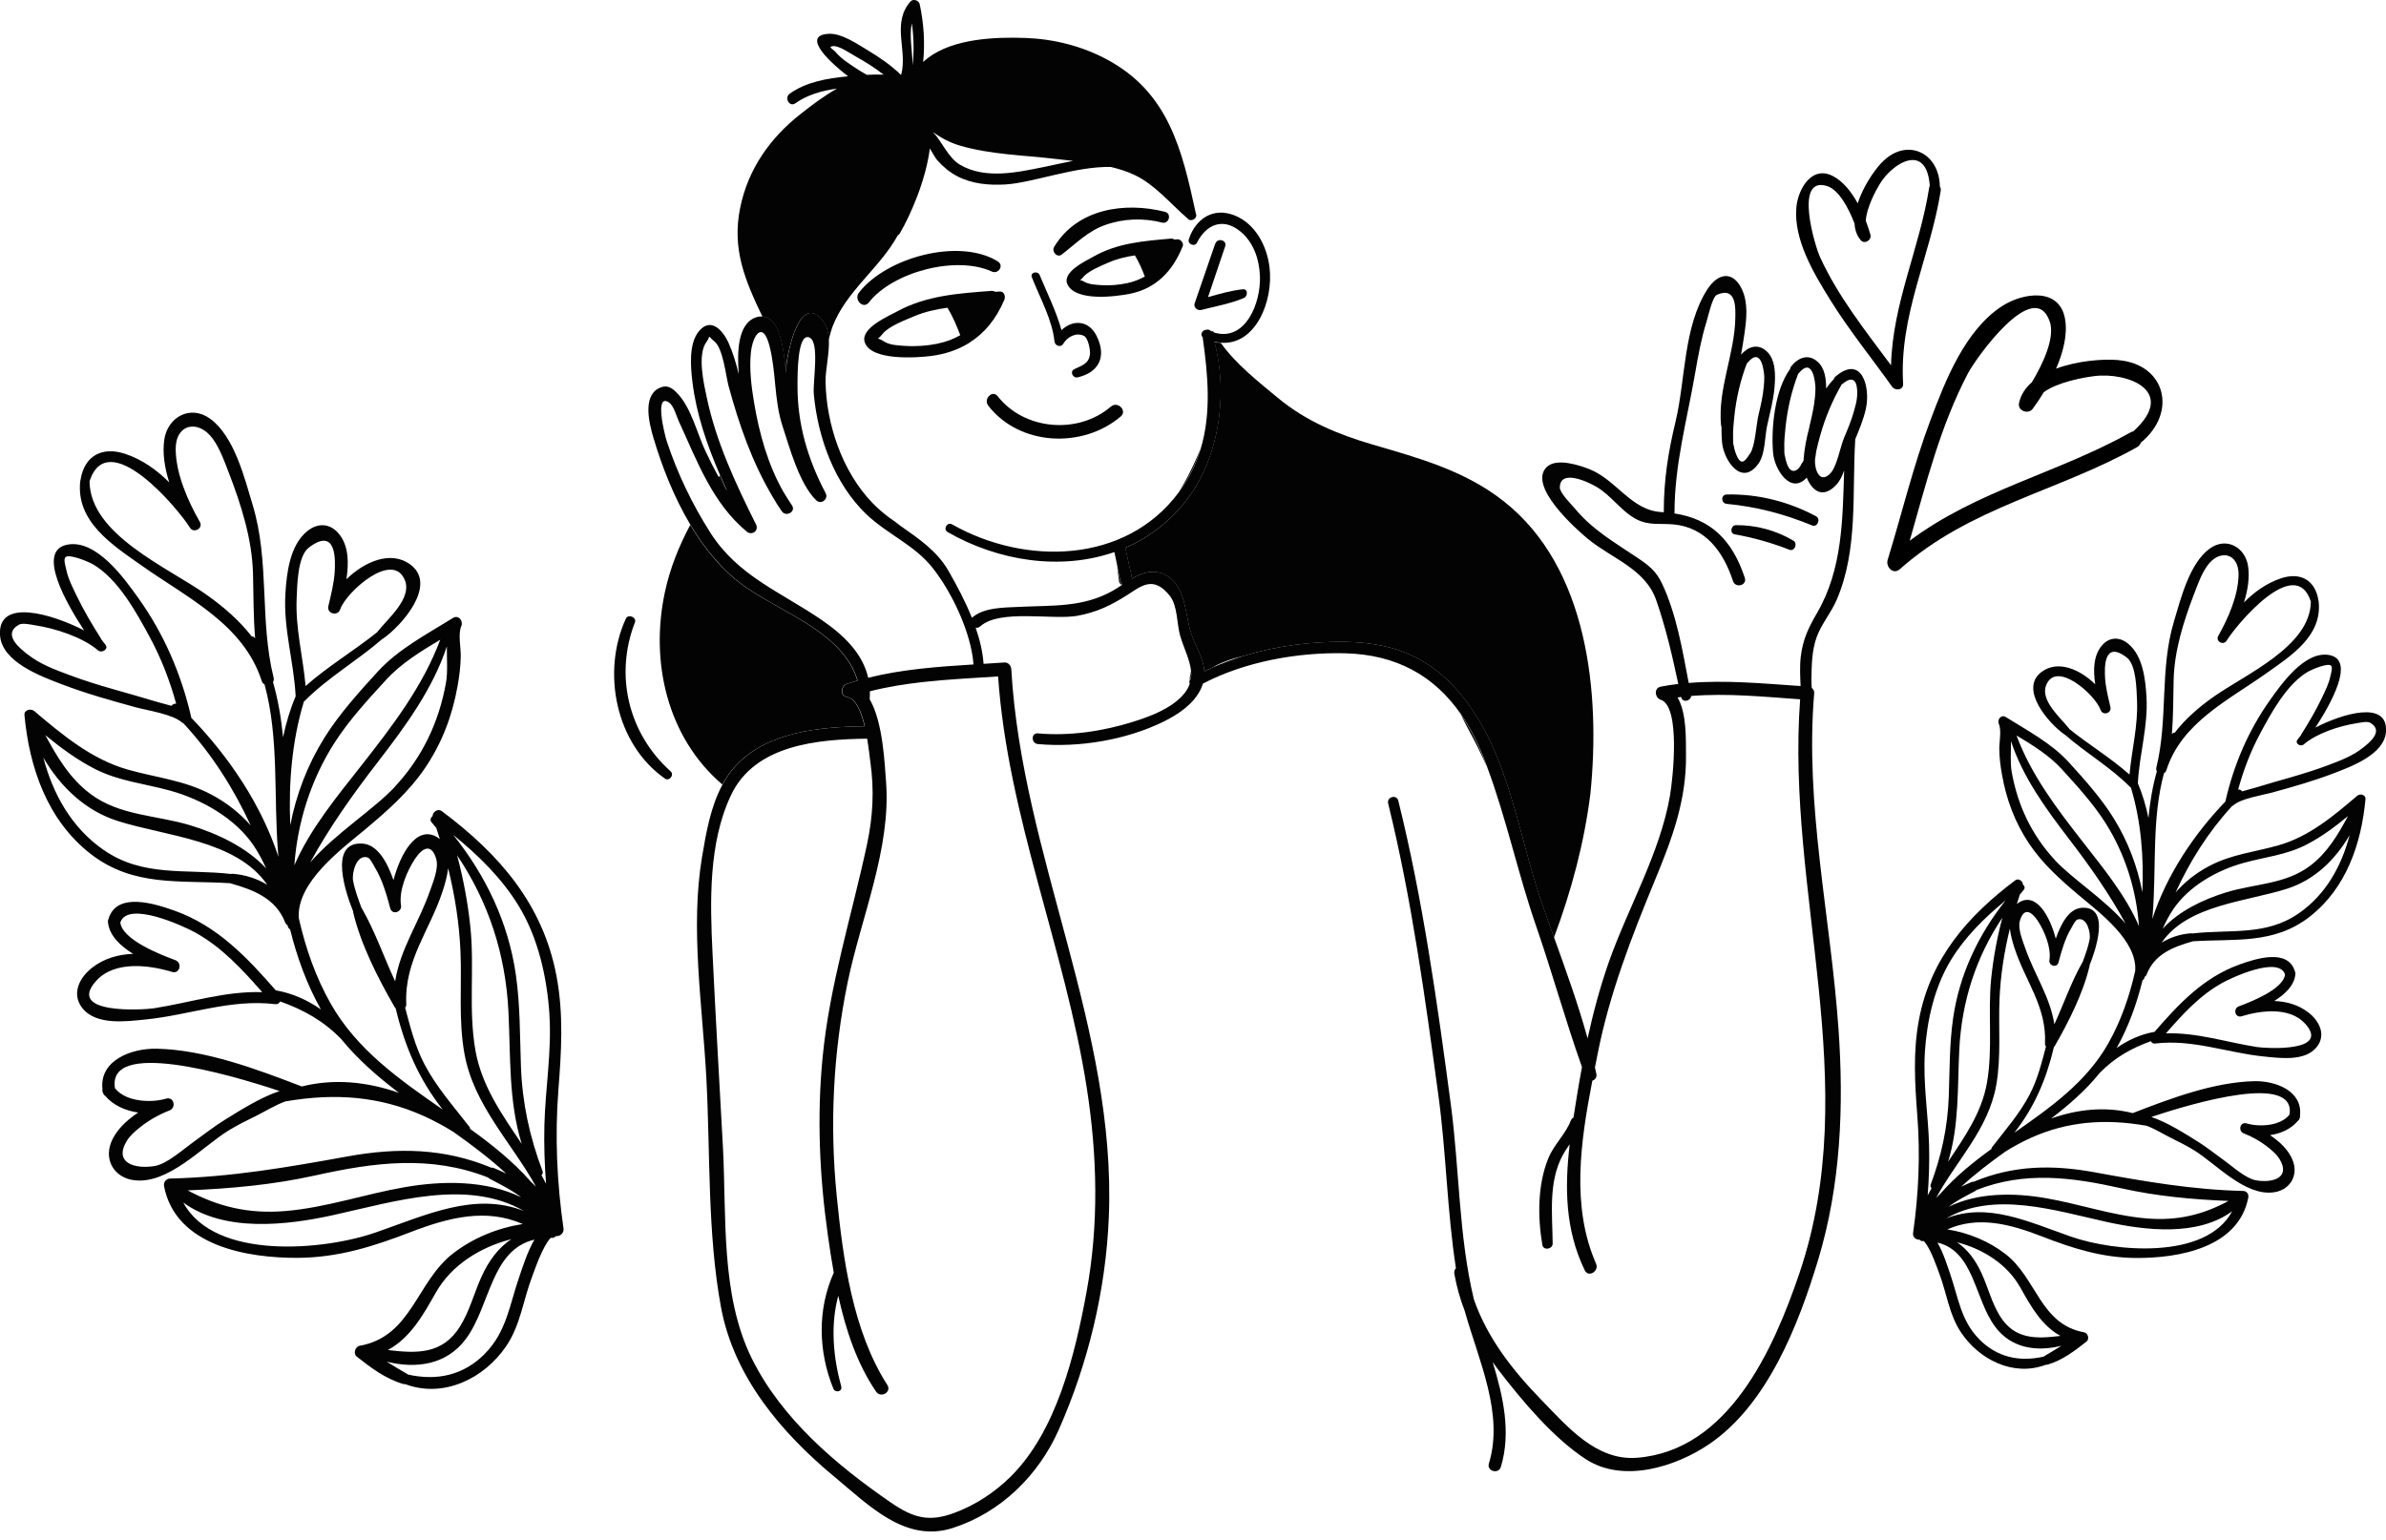 <svg width="237" height="153" viewBox="0 0 237 153" fill="none" xmlns="http://www.w3.org/2000/svg">
<path d="M119.256 44.574C119.152 44.838 119.036 45.108 118.913 45.384C118.355 46.659 117.754 47.855 117.049 48.946C117.239 48.688 117.423 48.425 117.601 48.155C118.349 46.996 118.882 45.8 119.25 44.58L119.256 44.574Z" fill="#030303"/>
<path d="M111.451 58.1C111.169 57.622 111.126 57.015 111.01 56.475C110.991 56.383 110.973 56.291 110.954 56.199C111.016 56.702 111.083 57.211 111.144 57.714C111.169 57.898 111.279 58.051 111.426 58.118C111.439 58.118 111.445 58.106 111.457 58.1C111.457 58.1 111.457 58.1 111.451 58.094V58.1Z" fill="#030303"/>
<path d="M120.612 33.047C120.513 32.906 120.372 32.856 120.237 32.875C120.25 32.887 120.268 32.906 120.28 32.924C120.391 32.967 120.501 33.016 120.612 33.047Z" fill="#030303"/>
<path d="M117.644 49.958C115.982 52.012 113.965 53.483 111.758 54.44C111.77 54.471 111.788 54.489 111.794 54.526C111.911 55.072 112.027 55.617 112.15 56.163C112.242 56.586 112.395 57.052 112.426 57.5C113.431 56.911 114.492 56.531 115.669 57.089C117.668 58.033 117.693 60.608 118.159 62.423C118.57 64.018 119.539 65.256 119.618 66.709C119.882 66.581 120.139 66.452 120.409 66.335C121.261 65.82 122.353 65.446 123.53 65.17C126.786 64.177 130.269 63.736 133.537 63.772C139.202 63.84 143.078 65.863 146.248 70.535C149.969 76.011 150.938 83.209 153.029 89.384C153.452 90.641 153.9 91.892 154.353 93.149C156.089 88.519 157.364 83.737 157.977 78.825C158.971 68.904 157.763 56.39 149.344 49.786C145.481 46.751 140.956 45.519 136.321 44.164C132.893 43.158 129.741 41.852 126.964 39.559C125.002 37.934 122.77 36.186 121.261 34.071C121.053 34.053 120.838 34.022 120.618 33.967C122.022 39.258 121.071 45.721 117.638 49.97L117.644 49.958Z" fill="#030303"/>
<path d="M118.282 66.642C118.263 66.862 118.232 67.089 118.183 67.316C118.165 67.39 118.171 67.457 118.183 67.518C118.208 67.482 118.239 67.457 118.275 67.426C118.312 67.169 118.312 66.905 118.282 66.642Z" fill="#030303"/>
<path d="M145.083 70.958C145.365 71.51 145.634 72.062 145.916 72.577C146.566 73.76 147.149 74.944 147.67 76.151C147.541 75.802 147.419 75.452 147.278 75.109C146.658 73.564 145.929 72.178 145.083 70.958Z" fill="#030303"/>
<path d="M98.507 26.976C99.182 27.283 99.758 26.363 99.102 25.965C95.227 23.592 88.01 25.597 85.318 29.073C84.779 29.772 85.748 30.76 86.299 30.054C88.684 27.007 94.963 25.358 98.513 26.976H98.507Z" fill="#030303"/>
<path d="M105.448 25.297C106.865 24.218 108.03 22.979 109.759 22.36C111.574 21.71 113.566 21.636 115.43 22.115C116.117 22.292 116.411 21.226 115.725 21.048C111.764 20.036 106.999 20.704 104.7 24.543C104.436 24.984 105.001 25.646 105.454 25.297H105.448Z" fill="#030303"/>
<path d="M180.388 51.294C177.641 49.829 174.631 49.063 171.516 49.13C170.909 49.142 170.927 50.007 171.516 50.062C174.483 50.344 177.255 51.074 180.002 52.208C180.529 52.423 180.879 51.558 180.388 51.294Z" fill="#030303"/>
<path d="M172.435 52.177C171.927 52.177 171.779 52.999 172.313 53.091C174.189 53.422 175.961 53.925 177.733 54.618C178.273 54.826 178.598 53.98 178.119 53.704C176.39 52.692 174.434 52.159 172.435 52.177Z" fill="#030303"/>
<path d="M182.289 37.437C182.203 37.51 182.16 37.596 182.142 37.682C181.872 37.952 181.621 38.258 181.388 38.602C181.4 37.633 181.253 36.566 180.535 35.935C179.603 35.107 178.604 35.542 177.917 36.401C177.85 36.486 177.825 36.572 177.807 36.664C176.286 38.749 175.906 42.538 176.12 45.009C176.262 46.64 177.862 49.191 179.462 47.456C179.971 48.731 181.044 49.62 182.399 48.167C182.749 47.793 182.988 47.284 183.178 46.738C183.025 51.613 183.018 56.537 180.492 60.89C179.634 62.374 179.07 63.514 178.867 65.268C178.757 66.212 178.812 67.193 178.849 68.162C175.152 67.911 171.424 67.549 167.739 67.856C167.119 64.569 166.506 60.988 165.102 58.008C164.507 56.745 163.814 56.206 162.686 55.445C160.467 53.943 158.235 52.686 156.487 50.589C156.175 50.215 154.93 48.983 154.936 48.437C154.961 46.548 157.787 47.891 158.639 48.406C160.093 49.283 161.061 50.828 162.576 51.607C163.796 52.232 164.9 51.981 166.23 52.103C169.455 52.404 171.197 54.875 172.141 57.738C172.386 58.474 173.558 58.161 173.312 57.413C172.055 53.612 169.903 51.564 166.316 51.012C166.316 50.988 166.328 50.969 166.328 50.938C166.328 46.162 167.567 41.76 168.376 37.081C168.671 35.377 168.983 33.654 169.498 31.998C169.67 31.453 170.081 29.497 170.535 29.294C172.527 28.405 172.38 30.71 172.368 31.6C172.301 35.199 170.627 38.565 170.945 42.213C170.945 42.281 170.97 42.336 170.995 42.385C170.988 42.943 171.007 43.47 171.05 43.949C171.197 45.672 172.975 48.425 174.661 46.07C175.354 45.101 175.28 43.434 175.526 42.305C175.808 41.012 176.163 39.742 176.268 38.418C176.36 37.296 176.396 35.708 175.458 34.88C174.569 34.095 173.625 34.457 172.938 35.236C173.061 34.549 173.177 33.856 173.275 33.157C173.478 31.747 173.662 30.134 173.042 28.785C172.16 26.86 170.651 27.099 169.59 28.748C167.199 32.476 167.432 37.7 166.433 41.882C165.691 44.966 165.262 47.677 165.262 50.896C165.182 50.896 165.108 50.883 165.029 50.877C162.042 50.724 160.565 47.683 157.879 46.616C156.886 46.223 154.599 45.457 153.63 46.407C151.723 48.29 156.561 52.582 157.72 53.538C160.129 55.519 163.422 56.512 164.507 59.621C165.452 62.325 166.108 65.145 166.702 67.954C166.12 68.021 165.537 68.113 164.955 68.223C164.262 68.352 164.366 69.333 164.955 69.523C166.954 70.167 166.169 77.347 165.881 79.033C164.906 84.748 161.693 90.199 159.78 95.656C158.915 98.133 158.247 100.635 157.695 103.173C156.763 99.782 155.555 96.453 154.366 93.142C153.912 91.885 153.464 90.634 153.041 89.377C150.95 83.203 149.976 76.004 146.26 70.529C143.084 65.857 139.215 63.839 133.549 63.766C130.281 63.723 126.798 64.17 123.542 65.164C122.469 65.489 121.427 65.881 120.421 66.329C120.152 66.451 119.894 66.574 119.63 66.703C119.551 65.256 118.582 64.011 118.171 62.417C117.705 60.602 117.674 58.027 115.682 57.082C114.504 56.524 113.444 56.904 112.438 57.493C112.407 57.046 112.254 56.58 112.162 56.157C112.046 55.611 111.929 55.065 111.807 54.519C111.8 54.483 111.782 54.464 111.77 54.434C113.977 53.477 115.988 52.005 117.656 49.951C121.09 45.708 122.04 39.239 120.636 33.948C120.857 33.997 121.071 34.034 121.28 34.052C124.732 34.316 126.516 29.883 126.099 26.541C125.836 24.42 124.695 22.218 122.617 21.397C120.495 20.557 118.741 21.752 118.085 23.776C117.932 24.248 118.668 24.567 118.895 24.113C119.814 22.286 121.476 21.605 123.168 22.966C124.517 24.046 125.088 25.768 125.149 27.448C125.247 30.128 123.708 33.948 120.63 33.047C120.526 33.016 120.409 32.961 120.299 32.924C120.287 32.906 120.268 32.893 120.256 32.875C120.127 32.74 119.949 32.716 119.784 32.771C119.416 32.789 119.177 33.261 119.459 33.507C119.992 37.259 120.329 41.036 119.269 44.574C118.901 45.8 118.367 46.996 117.619 48.149C117.442 48.425 117.258 48.688 117.067 48.94C111.8 56.016 101.837 56.212 94.577 52.103C94.08 51.822 93.639 52.582 94.129 52.864C99.169 55.764 105.381 56.702 110.691 54.85C110.783 55.298 110.875 55.746 110.973 56.193C110.991 56.285 111.01 56.377 111.028 56.469C111.138 57.003 111.187 57.616 111.469 58.094C111.469 58.094 111.469 58.094 111.476 58.1C111.463 58.1 111.457 58.112 111.445 58.119C111.138 58.321 110.838 58.517 110.537 58.689C107.57 60.375 104.504 60.13 101.254 60.295C99.776 60.369 97.716 60.326 96.539 61.381C95.883 59.737 95.031 58.155 94.221 56.733C93.069 54.716 91.229 53.508 89.426 52.232C89.058 51.969 88.691 51.705 88.329 51.429C87.74 50.981 87.17 50.503 86.655 49.964C83.669 46.873 82.069 42.158 82.001 37.897C81.983 36.775 82.394 35.138 82.332 33.746C82.302 33.059 82.16 32.427 81.799 31.949C79.444 28.81 78.206 35.162 78.114 36.364C78.095 36.597 78.095 36.83 78.089 37.063C78.077 36.94 78.065 36.824 78.046 36.701C77.893 35.389 77.66 31.557 75.753 31.446C75.557 31.434 75.342 31.446 75.109 31.526C73.245 32.133 73.209 35.07 73.386 37.179C73.117 36.112 72.81 35.052 72.368 34.071C71.767 32.74 70.553 31.489 69.395 32.942C68.395 34.199 68.604 36.486 68.775 37.921C69.156 41.11 70.228 44.224 71.528 47.223C71.755 47.744 71.988 48.259 72.221 48.768C71.933 48.333 71.663 47.885 71.406 47.425C70.915 46.561 70.468 45.665 70.045 44.758C69.241 43.029 68.653 40.539 67.322 39.123C66.752 38.51 66.231 38.16 65.421 38.584C63.797 39.436 64.514 42.164 64.894 43.458C65.734 46.315 66.942 49.4 68.585 52.153C70.051 54.599 71.859 56.794 74.091 58.339C77.93 61 83.743 62.883 85.196 67.616C84.84 67.721 84.484 67.831 84.129 67.948C83.558 68.138 83.424 69.125 84.129 69.247C85.03 69.401 85.57 70.719 85.907 72.16C81.48 72.221 76.256 72.675 73.092 76.078C72.565 76.642 72.135 77.274 71.767 77.948C70.59 80.119 70.137 82.743 69.738 85.11C68.542 92.179 69.781 99.979 70.161 107.097C70.56 114.578 70.253 122.524 71.62 129.901C72.908 136.823 77.617 142.354 82.896 146.738C86.336 149.589 89.935 153.323 94.632 151.815C99.396 150.288 103.155 146.591 105.16 142.066C108.097 135.425 109.845 128.165 110.139 120.912C110.905 102.106 101.518 85.036 100.451 66.494C100.433 66.151 100.157 65.795 99.776 65.82C99.084 65.869 98.391 65.912 97.698 65.955C97.612 64.765 97.324 63.557 96.913 62.368C97.066 62.392 97.232 62.355 97.385 62.221C99.298 60.498 104.559 61.62 107.006 61.184C108.937 60.841 110.396 60.124 112.027 59.081C113.297 58.272 114.572 57.113 116.209 59.216C116.982 60.209 116.884 61.988 117.227 63.171C117.583 64.385 118.183 65.525 118.306 66.641C118.337 66.905 118.331 67.169 118.3 67.426C118.269 67.457 118.232 67.481 118.208 67.518C118.122 67.647 118.122 67.8 118.177 67.935C118.042 68.334 117.816 68.726 117.442 69.125C116.209 70.443 114.253 71.179 112.573 71.706C109.55 72.656 106.251 73.147 103.088 72.865C102.407 72.804 102.413 73.864 103.088 73.926C107.19 74.3 111.886 73.515 115.584 71.694C117.037 70.977 118.557 69.965 119.281 68.45C119.367 68.266 119.434 68.095 119.489 67.917C123.702 65.722 128.889 64.802 133.561 64.906C138.749 65.023 142.495 67.187 145.107 70.952C145.953 72.172 146.683 73.558 147.302 75.103C147.443 75.446 147.566 75.796 147.695 76.145C149.62 81.284 150.773 86.784 152.569 91.971C154.176 96.612 155.494 101.395 157.137 106.018C156.824 107.68 156.555 109.354 156.291 111.034C156.181 111.095 156.083 111.193 156.027 111.334C155.512 112.683 154.36 113.707 153.802 115.062C152.716 117.705 152.729 120.924 153.201 123.689C153.299 124.278 154.231 124.125 154.225 123.548C154.2 120.599 153.777 117.472 155.23 114.762C155.433 114.388 155.672 114.032 155.917 113.689C155.414 117.975 155.463 122.199 157.413 126.21C157.781 126.97 158.86 126.301 158.535 125.553C156.04 119.845 157.002 113.401 158.167 107.367C158.425 107.3 158.639 107.055 158.566 106.693C158.523 106.478 158.468 106.27 158.425 106.061C158.517 105.595 158.609 105.129 158.701 104.669C159.872 98.716 162.067 93.075 164.372 87.483C166.089 83.325 167.53 79.493 167.469 74.974C167.45 73.564 167.561 70.866 166.629 69.296C166.751 69.278 166.868 69.266 166.991 69.247C166.991 69.247 166.991 69.254 166.991 69.26C167.113 69.848 167.929 69.67 167.984 69.149C171.577 68.855 175.219 69.229 178.806 69.48C177.384 88.691 185.158 107.625 178.714 126.565C176.163 134.058 171.706 144.126 162.6 144.837C158.541 145.156 155.66 141.716 153.06 139.043C150.202 136.1 147.725 132.905 146.401 129.104C144.886 122.782 144.966 116.148 144.108 109.722C142.765 99.648 141.342 89.414 138.89 79.548C138.73 78.898 137.725 79.174 137.884 79.824C140.226 89.341 141.563 99.182 142.881 108.882C143.654 114.566 143.74 120.342 144.617 126.007C144.494 126.142 144.414 126.32 144.457 126.547C144.684 127.841 145.034 129.073 145.493 130.256C146.867 135.18 149.405 140.435 147.891 145.414C147.658 146.174 148.853 146.505 149.08 145.745C150.117 142.317 149.313 138.761 148.265 135.327C148.467 135.615 148.676 135.904 148.896 136.186C151.22 139.208 154.317 142.906 157.53 144.984C161.239 147.388 166.445 145.739 169.774 143.482C175.563 139.546 178.641 131.636 180.597 125.167C182.847 117.711 183.16 109.912 182.614 102.186C181.829 91.057 179.26 80.057 180.204 68.855C180.223 68.64 180.112 68.469 179.959 68.346C179.94 68.027 179.922 67.715 179.928 67.439C179.947 66.071 179.977 64.594 180.449 63.3C180.915 62.012 181.866 60.902 182.418 59.639C184.594 54.636 183.95 48.952 184.282 43.636C184.686 42.661 185.091 41.692 185.33 40.644C185.821 38.504 184.95 35.174 182.319 37.412L182.289 37.437ZM173.527 36.094C173.527 36.094 173.551 36.082 173.558 36.069C175.017 34.285 175.231 37.087 175.244 37.455C175.25 37.774 175.225 38.099 175.195 38.418C175.109 39.356 174.9 40.276 174.68 41.183C174.459 42.072 174.33 44.372 173.852 45.028C173.459 45.567 172.975 46.647 172.38 44.948C172.307 44.739 172.251 44.525 172.215 44.304C172.123 44.059 172.16 43.771 172.147 43.507C172.123 42.796 172.196 42.066 172.27 41.361C172.466 39.534 172.871 37.792 173.521 36.088L173.527 36.094ZM81.572 61.565C77.537 58.812 73.3 57.223 70.566 52.937C68.763 50.111 67.298 47.063 66.243 43.881C65.986 43.102 64.986 38.982 66.464 40C66.924 40.319 67.2 41.361 67.426 41.858C69.241 45.788 70.744 49.97 74.177 52.821C74.686 53.244 75.404 52.723 75.097 52.11C73.092 48.1 71.13 43.912 70.204 39.497C69.928 38.191 69.229 35.248 70.173 33.972C70.658 33.323 70.149 33.255 70.964 33.923C71.829 34.635 72.093 37.32 72.368 38.35C73.423 42.238 74.717 45.947 76.759 49.381C77.034 49.865 77.335 50.344 77.654 50.797C78.083 51.404 79.089 50.84 78.665 50.209C78.365 49.767 78.089 49.314 77.813 48.86C76.268 46.162 75.41 43.029 74.901 40C74.631 38.393 74.422 36.689 74.582 35.058C74.754 33.304 75.771 31.784 76.44 34.396C77.108 37.008 76.881 39.73 77.721 42.311C78.42 44.451 79.395 48.075 81.075 49.706C81.566 50.184 82.32 49.584 82.007 48.989C80.235 45.635 79.199 42.121 79.217 38.314C79.217 37.265 79.187 33.004 80.407 33.537C81.443 33.991 80.72 37.946 80.836 39.166C81.235 43.476 82.89 48.087 86.091 51.129C88.108 53.042 90.794 54.145 92.56 56.328C94.546 58.793 96.472 62.883 96.698 66.016C93.185 66.237 89.647 66.488 86.238 67.34C85.674 64.888 83.773 63.067 81.578 61.571L81.572 61.565ZM99.139 67.199C100.108 81.192 105.792 94.264 107.944 108.06C108.998 114.805 109.164 121.672 107.919 128.405C106.785 134.548 104.952 142.207 100.377 146.72C98.783 148.295 96.84 149.565 94.73 150.337C92.265 151.239 90.714 150.815 88.494 149.289C83.08 145.567 77.642 140.968 74.68 134.978C71.547 128.65 72.178 120.771 71.804 113.873C71.455 107.478 71.081 101.089 70.774 94.693C70.529 89.623 70.357 83.736 72.62 78.984C74.993 73.993 81.21 73.454 86.134 73.392C86.293 74.343 86.385 75.207 86.447 75.667C86.851 78.512 86.716 81.136 86.103 83.975C84.589 91.014 82.406 97.857 81.707 105.062C81.137 110.954 81.4 116.853 82.228 122.702C82.4 123.929 82.59 125.186 82.817 126.449C81.18 130.097 81.272 134.266 82.774 137.964C82.964 138.436 83.7 138.264 83.558 137.749C82.761 134.849 82.473 131.66 83.264 128.736C84.006 132.126 85.11 135.456 87.017 138.264C87.483 138.945 88.593 138.319 88.139 137.608C84.687 132.218 83.736 125.069 83.111 118.827C82.406 111.727 82.755 104.633 84.19 97.636C85.508 91.211 88.531 84.3 88.01 77.666C87.875 75.931 87.716 71.767 86.391 69.487C86.391 69.487 86.391 69.48 86.391 69.474C86.391 69.431 86.391 69.388 86.391 69.339C86.404 69.119 86.41 68.898 86.404 68.683C88.139 68.242 89.911 67.96 91.695 67.763C94.166 67.488 96.668 67.371 99.139 67.206V67.199ZM179.763 42.232C179.744 42.311 179.726 42.403 179.707 42.502C179.413 43.587 179.229 44.666 179.156 45.573C179.156 45.623 179.156 45.678 179.156 45.733C179.094 45.874 179.021 45.996 178.941 46.076C178.696 46.726 177.874 47.315 177.469 45.996C177.396 45.788 177.341 45.573 177.304 45.353C177.212 45.107 177.249 44.813 177.236 44.556C177.212 43.844 177.285 43.115 177.359 42.41C177.555 40.582 177.96 38.841 178.61 37.136C178.622 37.124 178.634 37.124 178.641 37.112C180.1 35.328 180.314 38.13 180.327 38.498C180.333 38.816 180.308 39.141 180.278 39.46C180.192 40.398 179.983 41.318 179.763 42.226V42.232ZM184.466 39.362C184.435 39.865 184.288 40.374 184.153 40.852C183.908 41.741 183.552 42.6 183.19 43.446C182.767 44.427 182.467 46.45 181.725 47.119C180.664 48.075 180.223 46.512 180.284 45.641C180.333 45.383 180.37 45.12 180.4 44.856C180.505 44.335 180.652 43.82 180.787 43.317C181.289 41.502 182.001 39.81 182.939 38.185C182.963 38.166 182.994 38.16 183.018 38.142C184.551 36.861 184.502 38.823 184.466 39.35V39.362Z" fill="#030303"/>
<path d="M88.403 51.491C88.403 51.491 88.341 51.454 88.311 51.435C88.672 51.712 89.04 51.981 89.408 52.239C89.089 51.969 88.758 51.718 88.403 51.491Z" fill="#030303"/>
<path d="M85.882 72.161C85.545 70.726 85.006 69.401 84.104 69.248C83.399 69.132 83.534 68.144 84.104 67.948C84.46 67.832 84.816 67.721 85.171 67.617C83.718 62.883 77.905 61.001 74.067 58.34C71.835 56.795 70.02 54.6 68.561 52.153C67.445 54.25 66.556 56.433 66.041 58.843C64.563 65.741 66.255 73.252 71.749 77.949C72.117 77.274 72.546 76.643 73.074 76.079C76.237 72.676 81.462 72.222 85.888 72.161H85.882Z" fill="#030303"/>
<path d="M71.504 47.23C71.461 47.297 71.418 47.364 71.381 47.432C71.639 47.892 71.909 48.339 72.197 48.775C71.958 48.26 71.731 47.745 71.504 47.23Z" fill="#030303"/>
<path d="M78.028 36.708C78.04 36.83 78.052 36.947 78.071 37.069C78.083 36.836 78.077 36.603 78.095 36.37C78.187 35.175 79.426 28.822 81.78 31.956C82.142 32.44 82.283 33.065 82.314 33.752C82.455 33.219 82.571 32.765 82.676 32.495C84.031 28.921 87.354 26.689 89.175 23.384C89.243 23.353 89.31 23.304 89.359 23.218C90.457 21.354 91.953 17.927 92.363 14.751C92.652 15.229 92.909 15.707 93.105 15.928C93.676 16.572 94.326 17.111 95.086 17.51C96.551 18.282 98.262 18.423 99.893 18.325C102.579 18.16 106.889 16.498 110.353 16.59C111.181 16.792 111.991 17.044 112.726 17.399C114.762 18.38 116.258 20.244 117.957 21.704C118.085 21.894 118.337 21.912 118.533 21.82C118.539 21.82 118.545 21.814 118.551 21.808C118.588 21.79 118.619 21.765 118.649 21.741C118.674 21.722 118.692 21.704 118.711 21.679C118.717 21.667 118.729 21.661 118.735 21.648C118.827 21.52 118.864 21.366 118.784 21.213C117.405 14.855 116.086 9.165 109.887 5.872C107.404 4.554 104.608 3.861 101.806 3.769C98.802 3.665 94.736 3.836 92.21 5.731C92.02 5.872 91.855 6.019 91.695 6.16C91.885 4.259 91.769 2.352 91.352 0.409C91.266 0.016 90.689 -0.149 90.42 0.164C88.531 2.359 90.181 5.026 89.506 7.454C88.525 6.491 87.354 5.694 86.195 4.995C85.189 4.388 83.595 3.297 82.338 3.358C79.377 3.499 82.792 6.479 84.239 7.583C84.202 7.583 84.159 7.589 84.123 7.595C82.173 7.779 80.07 8.141 78.445 9.306C77.868 9.716 78.42 10.679 79.003 10.262C80.18 9.422 81.652 9.005 83.142 8.803C81.842 9.526 80.628 10.458 79.549 11.305C76.489 13.696 74.288 16.823 73.515 20.674C72.693 24.763 73.999 27.835 75.728 31.453C77.635 31.557 77.868 35.395 78.022 36.708H78.028ZM95.337 14.462C98.372 15.364 101.702 15.413 104.817 15.787C105.387 15.854 105.982 15.915 106.589 15.983C105.559 16.179 104.571 16.412 103.695 16.59C101.033 17.13 97.87 17.835 95.368 16.375C94.197 15.695 93.584 14.094 92.664 13.107C93.461 13.708 94.381 14.18 95.331 14.462H95.337ZM90.573 2.31C90.769 3.714 90.8 5.099 90.653 6.491C90.628 5.075 90.297 3.585 90.573 2.31ZM83.043 5.216C82.737 4.86 82.16 4.64 82.755 4.584C83.356 4.535 84.435 5.296 84.963 5.59C85.919 6.123 86.888 6.724 87.765 7.417C87.207 7.393 86.637 7.405 86.097 7.436C85.723 7.221 85.355 7 84.999 6.767C84.319 6.313 83.577 5.841 83.043 5.222V5.216Z" fill="#030303"/>
<path d="M120.71 24.199C120.029 26.179 119.342 28.16 118.662 30.146C118.527 30.539 118.944 30.888 119.312 30.796C120.728 30.434 122.206 30.177 123.555 29.607C123.959 29.435 123.984 28.681 123.438 28.742C122.273 28.871 121.127 29.196 119.992 29.521C120.562 27.841 121.127 26.155 121.697 24.474C121.905 23.855 120.93 23.592 120.722 24.205L120.71 24.199Z" fill="#030303"/>
<path d="M111.322 41.38C112.003 40.797 111.016 39.816 110.341 40.399C107.098 43.189 101.751 42.754 99.102 39.369C98.575 38.694 97.649 39.639 98.164 40.307C101.285 44.329 107.551 44.587 111.322 41.38Z" fill="#030303"/>
<path d="M96.226 34.095C96.226 34.095 96.257 34.07 96.275 34.058C97.79 33.114 98.949 31.698 99.758 29.791C99.905 29.441 99.746 28.926 99.28 28.963C99.139 28.975 98.998 28.981 98.851 28.994C98.752 28.932 98.636 28.889 98.483 28.901C95.233 29.147 92.008 29.355 89.108 30.943C88.261 31.403 85.478 32.593 85.882 33.966C86.453 35.898 91.156 35.536 92.468 35.37C93.909 35.186 95.141 34.757 96.208 34.107C96.208 34.107 96.214 34.107 96.22 34.107L96.226 34.095ZM93.142 34.144C92.088 34.359 90.959 34.438 89.88 34.365C89.243 34.322 88.359 34.291 87.808 33.923C87.023 33.408 87.084 33.923 87.654 33.188C88.243 32.427 89.942 31.783 90.818 31.415C91.861 30.974 92.977 30.729 94.111 30.575C94.632 31.44 95.031 32.36 95.38 33.304C94.718 33.678 93.982 33.972 93.136 34.138L93.142 34.144Z" fill="#030303"/>
<path d="M117.478 24.475C117.607 24.156 117.276 23.751 116.945 23.776C116.853 23.782 116.761 23.794 116.663 23.8C116.565 23.739 116.448 23.696 116.295 23.708C113.628 23.941 110.979 24.143 108.618 25.492C107.852 25.928 105.436 27.038 106.037 28.27C106.883 29.993 110.856 29.466 112.254 29.184C114.872 28.65 116.503 26.897 117.472 24.475H117.478ZM109.342 28.325C108.814 28.295 108.158 28.258 107.692 27.988C107.435 27.841 107.3 27.835 107.257 27.841C107.3 27.822 107.41 27.761 107.57 27.559C108.054 26.933 109.415 26.388 110.133 26.075C110.954 25.713 111.831 25.511 112.732 25.376C113.125 26.044 113.444 26.743 113.714 27.473C113.198 27.761 112.622 27.994 111.972 28.129C111.12 28.313 110.212 28.387 109.348 28.331L109.342 28.325Z" fill="#030303"/>
<path d="M102.493 27.547C103.265 29.515 104.528 31.796 104.737 33.905C104.78 34.353 105.362 34.58 105.62 34.145C106 33.501 106.871 32.98 107.668 33.372C108.109 33.593 108.312 34.831 108.263 35.199C108.146 36.156 107.472 36.303 106.699 36.683C106.233 36.916 106.57 37.597 107.036 37.492C109.133 37.014 109.949 35.457 108.937 33.397C108.115 31.735 106.497 31.778 105.436 32.802C104.921 30.938 103.995 29.08 103.271 27.332C103.075 26.86 102.303 27.063 102.493 27.547Z" fill="#030303"/>
<path d="M63.067 61.847C63.269 61.332 62.398 60.958 62.166 61.467C59.744 66.746 61.123 73.914 66.053 77.36C66.482 77.66 67.003 76.986 66.611 76.636C62.417 72.877 61.031 67.102 63.061 61.853L63.067 61.847Z" fill="#030303"/>
<g clipPath="url(#clip0_368_54)">
<path d="M229.978 72.303C231.431 70.076 234.016 65.585 231.381 65.084C228.95 64.623 226.614 67.956 225.478 69.557C223.331 72.576 221.887 75.967 221.063 79.554C221.059 79.576 221.063 79.594 221.063 79.617C217.908 82.9 215.205 86.944 213.788 91.305C213.797 91.189 213.81 91.072 213.819 90.951C214.204 86.201 213.715 81.375 214.947 76.821C215.051 76.767 215.141 76.669 215.186 76.521C216.694 71.798 221.317 69.593 225.115 66.895C227.633 65.111 230.693 63.16 230.308 59.734C230.308 59.703 230.295 59.68 230.286 59.658C230.286 59.649 230.286 59.645 230.286 59.64C229.969 57.636 228.506 56.813 226.569 57.457C225.156 57.931 223.938 58.799 222.892 59.855C223.268 58.652 223.467 57.413 223.304 56.272C223.037 54.375 221.131 53.293 219.47 54.519C217.464 55.995 216.608 59.51 215.938 61.742C214.498 66.538 215.377 71.431 214.19 76.253C214.154 76.405 214.181 76.535 214.24 76.633C213.806 78.145 213.557 79.693 213.403 81.263C213.154 80.051 212.801 78.883 212.352 77.823C212.502 74.898 213.385 72.174 213.208 69.213C213.104 67.49 212.85 65.155 211.392 63.957C210.451 63.183 209.382 63.308 208.662 64.283C207.924 65.285 207.92 66.663 208.119 67.991C206.625 66.52 204.411 65.527 202.772 66.77C200.517 68.479 203.524 71.901 205.063 72.974C205.081 72.988 205.099 72.988 205.113 72.997C207.186 74.813 209.677 76.253 211.601 78.212C211.619 78.23 211.641 78.244 211.664 78.257C212.674 81.612 212.95 85.163 212.801 88.648C212.307 86.071 211.37 83.589 209.957 81.308C208.726 79.317 207.082 77.483 205.511 75.752C203.777 73.842 201.405 72.603 199.236 71.243C198.765 70.948 198.358 71.512 198.543 71.928C198.829 72.576 198.575 73.748 198.589 74.446C198.602 75.291 198.702 76.11 198.851 76.942C199.29 79.442 200.142 81.728 201.568 83.848C202.921 85.857 204.687 87.427 206.534 88.983C208.549 90.679 212.298 93.452 212.09 96.458C211.528 98.963 210.691 101.396 209.428 103.642C207.245 107.52 203.664 110.038 200.087 112.538C202.079 109.993 203.252 107.256 204.017 104.022C204.044 103.995 204.076 103.964 204.099 103.928C205.489 101.503 206.924 98.677 207.562 95.948C207.567 95.925 207.562 95.903 207.562 95.881C208.092 94.575 209.722 89.99 206.77 90.196C205.498 90.285 204.705 91.801 204.198 93.26C203.628 91.086 202.283 88.581 200.526 89.672C200.454 89.717 200.395 89.766 200.332 89.815C200.427 89.502 200.531 89.189 200.631 88.876C200.757 88.724 200.884 88.567 201.015 88.415C201.178 88.227 201.092 87.999 200.938 87.888C200.938 87.543 200.495 87.225 200.182 87.458C195.37 91.077 191.739 95.295 190.611 101.298C190.005 104.518 190.199 107.632 190.448 110.87C190.747 114.771 190.575 118.653 190.023 122.522C189.964 122.938 190.353 123.202 190.67 123.166C190.729 123.251 190.829 123.314 190.969 123.31C191.014 123.31 191.05 123.31 191.096 123.31C191.784 124.061 192.404 125.944 192.635 126.557C193.387 128.534 193.599 130.627 194.808 132.417C196.628 135.114 200.015 136.805 203.211 135.597C203.27 135.602 203.329 135.597 203.397 135.579C204.877 135.141 206.059 134.228 207.254 133.289C207.571 133.038 207.399 132.439 207.01 132.372C202.663 131.585 202.292 126.991 199.223 124.611C197.552 123.314 195.524 122.478 193.423 122.147C196.465 120.805 199.562 121.579 202.795 122.835C205.882 124.034 208.785 124.96 212.135 124.987C216.368 125.018 222.349 123.994 223.322 118.984C223.386 118.653 223.178 118.336 222.815 118.327C217.745 118.206 213 117.378 208.038 116.47C203.854 115.705 199.956 115.772 196.044 117.414C195.981 117.41 195.913 117.414 195.84 117.441C195.501 117.58 195.148 117.741 194.795 117.915C196.153 116.654 197.647 115.522 199.177 114.426C199.562 114.185 199.951 113.952 200.35 113.737C203.985 111.747 207.639 111.174 211.601 111.617C211.632 111.626 211.669 111.626 211.705 111.63C212.203 111.689 212.71 111.76 213.222 111.85C214.091 112.176 215.001 112.744 215.612 113.044C216.413 113.438 217.219 113.84 217.975 114.31C220.167 115.679 223.01 118.863 225.862 118.461C227.461 118.237 228.307 116.806 227.75 115.33C227.361 114.296 226.478 113.446 225.478 112.784C226.546 112.628 227.56 112.181 228.226 111.384C228.307 111.335 228.371 111.255 228.407 111.143C228.466 111.036 228.479 110.928 228.457 110.83C228.733 108.405 226.057 107.372 223.916 107.421C219.863 107.52 215.589 109.143 211.841 110.593C209.102 109.904 206.362 110.208 203.741 111.129C205.507 109.779 207.173 108.325 208.567 106.598C210.061 105.064 211.7 104.151 213.647 103.449C213.715 103.597 213.846 103.704 214.05 103.682C217.772 103.226 221.19 104.594 224.844 104.966C226.442 105.127 228.977 105.489 230.132 104.013C231.064 102.823 230.39 101.459 229.326 100.622C228.325 99.835 227.135 99.499 225.903 99.455C226.981 98.779 227.864 97.925 227.99 96.865C227.999 96.834 228.004 96.802 228.004 96.771C228.004 96.762 228.004 96.753 228.004 96.744C228.004 96.744 228.004 96.735 228.004 96.731C228.004 96.69 227.999 96.65 227.986 96.61C227.986 96.61 227.986 96.61 227.986 96.606C227.977 96.565 227.963 96.525 227.945 96.489C227.248 94.226 224.088 95.241 222.462 95.823C218.881 97.106 216.418 99.741 214.005 102.523C212.665 102.747 211.374 103.328 210.242 104.125C210.242 104.12 210.247 104.116 210.252 104.111C211.424 102.009 212.244 99.737 212.814 97.402C212.914 97.344 212.991 97.25 213.018 97.097C213.018 97.084 213.018 97.075 213.022 97.062C213.113 97.008 213.19 96.923 213.235 96.802C213.991 94.825 215.838 94.083 217.745 93.546C217.763 93.541 217.776 93.528 217.794 93.523C222.028 93.251 225.871 93.85 229.435 91.068C233.061 88.232 234.555 83.804 234.963 79.398C235.003 78.955 234.428 78.821 234.143 79.062C231.798 81.062 229.367 83.119 226.333 83.983C223.947 84.662 221.634 84.873 219.406 86.062C218.061 86.778 216.988 87.659 216.101 88.666C217.523 85.579 219.293 82.726 221.711 80.087C221.76 80.064 221.815 80.037 221.86 79.997C222.648 79.317 224.69 79.017 225.672 78.749C227.75 78.177 229.801 77.6 231.816 76.826C233.582 76.15 236.86 74.942 237 72.684C237.195 69.521 232.645 70.917 229.982 72.29L229.978 72.303ZM203.238 68.099C204.225 65.522 208.151 69.065 208.64 70.519C208.848 71.136 209.772 70.885 209.627 70.25C209.409 69.306 209.151 68.318 209.097 67.352C209.052 66.524 208.884 63.509 211.257 65.334C212.212 66.068 212.221 68.595 212.266 69.557C212.389 72.08 211.741 74.482 211.524 76.96C209.672 75.305 207.463 73.981 205.538 72.424C205.529 72.411 205.525 72.393 205.516 72.379C204.656 71.288 202.654 69.611 203.238 68.094V68.099ZM227.411 110.745C226.519 111.894 224.386 111.988 223.159 111.617C222.503 111.42 222.268 112.377 222.883 112.615C223.793 112.968 224.672 113.482 225.423 114.1C225.79 114.404 226.161 114.726 226.41 115.133C227.574 117.034 225.731 117.548 224.115 117.275C223.069 117.101 221.751 115.889 220.905 115.28C220.026 114.65 219.18 113.965 218.256 113.393C217.147 112.708 215.359 111.537 213.692 110.977C218.093 109.501 228.09 106.621 227.415 110.74L227.411 110.745ZM200.626 91.506C201.02 90.137 201.767 90.527 202.392 91.461C203.062 92.468 203.768 94.145 203.569 95.389C203.478 95.957 204.307 96.216 204.465 95.63C204.773 94.476 205.122 93.242 205.738 92.213C205.86 92.012 206.131 91.426 206.353 91.359C207.318 91.068 207.671 92.714 207.567 93.295C207.422 94.087 207.137 94.856 206.856 95.612C206.847 95.626 206.833 95.635 206.824 95.653C205.719 97.594 205 99.728 204.058 101.763C203.632 99.03 202.102 96.892 201.151 94.163C200.898 93.43 200.413 92.271 200.631 91.506H200.626ZM200.087 94.154C201.147 97.464 203.302 99.983 203.13 103.682C203.125 103.803 203.161 103.901 203.225 103.977C202.795 105.605 202.392 107.238 201.604 108.75C200.612 110.651 199.173 112.284 197.869 113.979C197.824 114.037 197.81 114.095 197.81 114.153C195.981 115.482 194.242 116.886 192.775 118.555C192.621 118.707 192.467 118.863 192.314 119.015C194.337 115.307 197.507 112.185 198.281 107.842C198.792 104.97 198.489 102.157 198.611 99.267C198.711 96.901 199.078 94.557 199.639 92.262C199.721 92.955 199.92 93.64 200.087 94.159V94.154ZM197.787 97.191C197.43 100.663 197.968 104.138 197.362 107.587C196.837 110.566 195.134 112.977 193.504 115.419C194.609 111.85 194.428 108.092 194.614 104.308C194.849 99.482 196.28 95.085 198.892 91.18C198.371 93.152 198 95.152 197.787 97.191ZM191.195 104.536C191.404 101.41 192.132 98.095 193.785 95.384C195.179 93.094 197.122 91.175 199.209 89.471C196.497 92.884 194.618 96.843 193.998 101.19C193.631 103.753 193.663 106.33 193.572 108.911C193.459 111.993 192.852 114.811 191.77 117.7C191.716 117.839 191.77 117.964 191.861 118.049C191.73 118.286 191.598 118.523 191.476 118.769C191.603 117.128 191.657 115.486 191.616 113.831C191.535 110.722 190.996 107.654 191.2 104.541L191.195 104.536ZM196.565 133.025C194.777 131.2 194.518 128.932 193.731 126.642C193.454 125.841 193.052 124.499 192.445 123.457C196.085 124.32 196.121 129.035 198.163 131.799C199.77 133.978 202.301 134.322 204.76 133.709C204.194 134.072 203.614 134.412 203.021 134.761C203.008 134.77 202.998 134.783 202.985 134.792C200.54 135.333 198.353 134.85 196.56 133.03L196.565 133.025ZM200.671 127.912C201.781 129.898 202.817 131.71 204.665 132.73C202.292 133.016 200.11 133.128 198.643 130.739C197.842 129.433 197.475 127.935 196.85 126.553C196.248 125.22 195.438 124.124 194.374 123.421C196.972 124.088 199.376 125.6 200.671 127.917V127.912ZM205.724 122.871C201.459 121.382 197.421 119.423 193.314 121.055C198.054 118.318 204.049 120.25 209.21 121.395C213.095 122.258 218.288 122.867 221.72 120.344C219.107 125.233 209.966 124.352 205.729 122.871H205.724ZM210.722 118.067C214.218 118.85 217.785 119.176 221.357 119.32C218.772 120.711 216.26 121.31 213.203 121.055C209.83 120.773 206.602 119.637 203.279 119.056C200.06 118.488 196.47 118.47 193.554 119.901C194.374 119.261 195.383 118.774 196.203 118.331C196.248 118.309 196.275 118.273 196.307 118.242C201.106 116.345 205.769 116.958 210.722 118.067ZM220.733 97.657C221.683 97.129 226.36 94.946 226.972 96.825C226.786 98.296 223.571 99.54 222.385 99.983C221.774 100.211 222.009 101.172 222.661 100.971C224.577 100.385 227.438 100.018 228.968 101.709C231.535 104.545 225.115 104.174 224.169 104.026C221.113 103.543 218.224 102.573 215.141 102.671C216.789 100.779 218.519 98.882 220.737 97.657H220.733ZM217.926 59.05C218.292 58.079 218.65 57.055 219.257 56.2C220.452 54.527 222.394 54.921 222.354 57.122C222.317 59.175 221.339 61.416 220.339 63.178C220.035 63.711 220.846 64.176 221.167 63.657C222.114 62.105 228.004 55.002 229.534 59.765C229.502 64.234 223.042 66.98 219.814 69.271C218.365 70.299 217.052 71.449 216.011 72.8C215.902 72.791 215.798 72.836 215.73 72.956C215.875 71.185 215.866 69.409 215.906 67.589C215.97 64.65 216.884 61.778 217.921 59.05H217.926ZM204.809 76.436C206.335 78.109 207.933 79.863 209.142 81.773C211.085 84.846 212.203 88.402 212.461 92.016C211.148 88.957 208.88 86.206 206.879 83.642C204.293 80.323 201.762 77.009 200.3 73.073C201.921 74.043 203.555 75.059 204.814 76.436H204.809ZM204.108 85.445C201.799 82.954 200.404 80.001 199.82 76.683C199.662 75.792 199.757 74.688 199.748 73.636C200.934 77.224 203.189 80.323 205.493 83.329C207.617 86.098 209.518 88.804 211.139 91.775C209.061 89.355 205.842 87.324 204.103 85.45L204.108 85.445ZM228.339 90.741C225.07 93.022 221.484 92.311 217.758 92.745C217.717 92.736 217.677 92.727 217.627 92.727C216.585 92.803 215.585 93.125 214.72 93.653C217.292 89.882 223.164 89.592 227.216 88.286C229.933 87.409 231.988 85.383 233.387 82.976C232.586 86.031 231.042 88.863 228.343 90.741H228.339ZM222.82 85.745C224.957 85.15 227.071 84.958 229.072 83.933C230.575 83.164 231.925 82.153 233.224 81.084C232.233 82.922 231.196 84.707 229.466 86.018C227.03 87.865 223.974 87.793 221.154 88.652C218.845 89.359 216.454 90.504 214.815 92.271C215.11 91.618 215.44 90.987 215.82 90.41C217.364 88.075 220.158 86.487 222.82 85.745ZM234.723 74.28C233.677 75.126 232.414 75.587 231.164 76.056C228.801 76.946 226.369 77.532 223.965 78.275C223.58 78.391 223.141 78.494 222.707 78.624C222.621 78.499 222.471 78.422 222.313 78.449C222.838 76.526 223.544 74.665 224.495 72.889C225.609 70.809 227.166 67.929 229.294 66.712C229.656 66.506 231.309 65.804 231.562 66.162C231.712 66.368 231.522 66.954 231.481 67.164C231.327 67.929 230.947 68.676 230.612 69.378C230.014 70.626 229.308 71.825 228.57 72.992C228.556 73.015 228.552 73.037 228.543 73.059C228.429 73.202 228.321 73.346 228.208 73.489C227.918 73.86 228.511 74.236 228.828 73.963C230.109 72.862 232.364 72.12 234.084 71.856C234.401 71.807 235.121 71.637 235.42 71.807C236.869 72.625 235.266 73.851 234.718 74.289L234.723 74.28Z" fill="#030303"/>
</g>
<g clipPath="url(#clip1_368_54)">
<path d="M210.424 35.774C208.883 35.641 206.353 35.84 204.23 36.626C204.948 34.971 205.386 33.215 205.121 31.701C204.587 28.536 200.955 29.059 198.859 30.417C195.187 32.807 193.243 37.778 191.762 41.713C190.048 46.269 188.923 50.986 187.501 55.625C187.29 56.316 188.046 57.135 188.698 56.559C195.688 50.354 204.371 48.852 212.257 44.437C212.457 44.324 212.583 44.159 212.65 43.978C216.292 41.007 215.138 36.197 210.427 35.783L210.424 35.774ZM189.688 53.73C191.309 48.073 192.732 42.313 195.487 37.072C196.245 35.635 202.019 27.465 203.593 31.924C204.151 33.492 202.97 36.078 201.822 37.982C201.184 38.541 200.72 39.225 200.548 40.051C200.39 40.824 201.47 41.208 201.912 40.613C202.273 40.126 202.65 39.563 203.015 38.959C204.411 37.956 206.935 37.507 208.003 37.372C211.314 36.94 216.322 38.844 211.903 42.856C211.825 42.868 211.741 42.894 211.654 42.947C204.354 47.036 196.403 48.705 189.679 53.733L189.688 53.73Z" fill="black"/>
</g>
<g clipPath="url(#clip2_368_54)">
<path d="M186.871 16.19C186.086 17.034 185.041 18.605 184.525 20.198C183.888 19.044 183.064 18.009 182.058 17.493C179.964 16.404 178.603 18.765 178.433 20.595C178.144 23.806 180.154 27.148 181.773 29.76C183.646 32.784 185.885 35.533 187.942 38.422C188.248 38.852 189.073 38.772 189.036 38.134C188.622 31.288 191.73 25.533 192.771 18.954C192.797 18.787 192.759 18.64 192.684 18.52C192.62 15.069 189.282 13.614 186.878 16.192L186.871 16.19ZM187.838 36.301C185.279 32.844 182.569 29.458 180.772 25.52C180.281 24.439 178.16 17.434 181.487 18.488C182.658 18.855 183.626 20.694 184.211 22.21C184.245 22.832 184.432 23.407 184.835 23.874C185.214 24.309 185.934 23.846 185.789 23.323C185.671 22.896 185.515 22.426 185.33 21.944C185.385 20.681 186.281 19.003 186.693 18.317C187.96 16.185 191.371 14.093 191.685 18.461C191.657 18.512 191.633 18.573 191.625 18.648C190.662 24.738 187.987 30.138 187.836 36.308L187.838 36.301Z" fill="black"/>
</g>
<g clipPath="url(#clip3_368_54)">
<path d="M8.367 62.652C6.635 60.017 3.555 54.704 6.695 54.112C9.591 53.567 12.375 57.509 13.729 59.403C16.286 62.975 18.007 66.986 18.988 71.229C18.994 71.255 18.988 71.277 18.988 71.303C22.748 75.187 25.969 79.97 27.657 85.129C27.647 84.992 27.631 84.854 27.62 84.711C27.161 79.092 27.744 73.383 26.276 67.996C26.152 67.933 26.044 67.816 25.991 67.642C24.194 62.054 18.686 59.445 14.161 56.255C11.161 54.144 7.514 51.837 7.973 47.783C7.973 47.746 7.989 47.72 8 47.693C8 47.683 8 47.678 8 47.672C8.378 45.302 10.12 44.328 12.429 45.09C14.112 45.651 15.563 46.678 16.809 47.926C16.361 46.503 16.124 45.037 16.318 43.688C16.637 41.444 18.908 40.164 20.887 41.614C23.277 43.36 24.297 47.519 25.095 50.159C26.811 55.831 25.764 61.62 27.177 67.324C27.221 67.504 27.188 67.657 27.118 67.774C27.636 69.562 27.933 71.393 28.116 73.25C28.413 71.816 28.833 70.435 29.367 69.181C29.189 65.721 28.138 62.498 28.348 58.996C28.472 56.959 28.774 54.196 30.511 52.778C31.633 51.863 32.906 52.011 33.764 53.165C34.643 54.35 34.649 55.98 34.411 57.551C36.191 55.81 38.829 54.636 40.782 56.107C43.469 58.128 39.887 62.176 38.053 63.446C38.031 63.462 38.009 63.462 37.993 63.472C35.523 65.62 32.556 67.324 30.263 69.642C30.241 69.663 30.214 69.679 30.188 69.695C28.985 73.663 28.655 77.864 28.833 81.986C29.421 78.939 30.538 76.002 32.221 73.303C33.688 70.949 35.647 68.779 37.519 66.731C39.585 64.472 42.411 63.006 44.995 61.398C45.556 61.049 46.042 61.715 45.821 62.207C45.481 62.975 45.783 64.361 45.767 65.186C45.751 66.186 45.632 67.155 45.454 68.139C44.931 71.097 43.916 73.801 42.217 76.309C40.604 78.684 38.5 80.542 36.299 82.383C33.899 84.388 29.432 87.669 29.68 91.225C30.349 94.188 31.347 97.067 32.852 99.723C35.453 104.31 39.719 107.289 43.981 110.247C41.608 107.236 40.21 103.998 39.299 100.172C39.266 100.141 39.229 100.104 39.202 100.061C37.545 97.194 35.836 93.849 35.075 90.622C35.069 90.595 35.075 90.569 35.075 90.542C34.444 88.997 32.502 83.574 36.019 83.817C37.535 83.923 38.479 85.717 39.083 87.442C39.763 84.87 41.365 81.907 43.458 83.198C43.544 83.251 43.614 83.309 43.69 83.367C43.577 82.997 43.453 82.626 43.334 82.256C43.183 82.076 43.032 81.891 42.875 81.711C42.681 81.489 42.783 81.219 42.967 81.087C42.967 80.679 43.496 80.304 43.868 80.579C49.602 84.859 53.928 89.849 55.272 96.95C55.995 100.76 55.763 104.443 55.466 108.273C55.11 112.887 55.315 117.48 55.973 122.057C56.043 122.549 55.579 122.862 55.202 122.819C55.132 122.92 55.013 122.994 54.846 122.989C54.792 122.989 54.748 122.989 54.694 122.989C53.875 123.877 53.136 126.105 52.86 126.83C51.965 129.169 51.711 131.645 50.271 133.762C48.102 136.952 44.067 138.952 40.259 137.524C40.189 137.529 40.119 137.524 40.038 137.503C38.274 136.984 36.866 135.905 35.442 134.793C35.064 134.497 35.269 133.788 35.733 133.709C40.912 132.777 41.354 127.343 45.011 124.528C47.002 122.994 49.419 122.004 51.922 121.613C48.297 120.025 44.607 120.941 40.755 122.428C37.076 123.846 33.618 124.941 29.626 124.973C24.583 125.01 17.456 123.798 16.297 117.872C16.221 117.48 16.469 117.105 16.901 117.094C22.943 116.951 28.596 115.972 34.508 114.898C39.493 113.993 44.138 114.073 48.798 116.015C48.874 116.009 48.955 116.015 49.041 116.046C49.446 116.21 49.867 116.401 50.287 116.607C48.669 115.115 46.889 113.776 45.065 112.48C44.607 112.194 44.143 111.919 43.668 111.665C39.337 109.311 34.983 108.633 30.263 109.157C30.225 109.168 30.182 109.168 30.139 109.173C29.546 109.242 28.941 109.326 28.332 109.432C27.296 109.818 26.212 110.49 25.483 110.845C24.529 111.311 23.568 111.787 22.668 112.342C20.057 113.962 16.669 117.729 13.27 117.253C11.366 116.988 10.357 115.295 11.021 113.549C11.485 112.327 12.537 111.321 13.729 110.538C12.456 110.353 11.248 109.824 10.454 108.882C10.357 108.824 10.282 108.728 10.239 108.596C10.169 108.469 10.152 108.342 10.179 108.226C9.85 105.358 13.038 104.136 15.59 104.194C20.418 104.31 25.511 106.231 29.977 107.945C33.241 107.131 36.504 107.49 39.628 108.58C37.524 106.982 35.539 105.263 33.877 103.22C32.097 101.405 30.144 100.326 27.825 99.495C27.744 99.67 27.587 99.797 27.345 99.77C22.91 99.231 18.837 100.85 14.484 101.289C12.58 101.479 9.559 101.908 8.183 100.162C7.072 98.754 7.876 97.141 9.144 96.151C10.336 95.22 11.755 94.823 13.222 94.77C11.938 93.971 10.886 92.96 10.735 91.706C10.724 91.669 10.719 91.632 10.719 91.595C10.719 91.585 10.719 91.574 10.719 91.564C10.719 91.564 10.719 91.553 10.719 91.548C10.719 91.5 10.724 91.452 10.74 91.405C10.74 91.405 10.74 91.405 10.74 91.4C10.751 91.352 10.767 91.304 10.789 91.262C11.62 88.585 15.385 89.786 17.322 90.474C21.589 91.992 24.523 95.109 27.398 98.4C28.995 98.664 30.533 99.352 31.881 100.294C31.881 100.289 31.876 100.284 31.87 100.278C30.473 97.791 29.497 95.103 28.817 92.341C28.699 92.273 28.607 92.161 28.575 91.981C28.575 91.966 28.575 91.955 28.569 91.939C28.461 91.876 28.369 91.775 28.316 91.632C27.415 89.294 25.214 88.415 22.943 87.78C22.921 87.775 22.905 87.759 22.883 87.754C17.84 87.431 13.26 88.14 9.014 84.849C4.693 81.494 2.913 76.256 2.428 71.044C2.379 70.52 3.064 70.361 3.404 70.647C6.198 73.012 9.095 75.446 12.709 76.468C15.552 77.272 18.309 77.52 20.963 78.928C22.565 79.775 23.844 80.817 24.901 82.007C23.207 78.356 21.098 74.981 18.217 71.859C18.158 71.832 18.093 71.8 18.039 71.753C17.101 70.949 14.668 70.594 13.497 70.277C11.021 69.599 8.577 68.917 6.177 68.001C4.073 67.202 0.167 65.774 0 63.102C-0.232 59.361 5.189 61.012 8.361 62.636L8.367 62.652ZM40.227 57.678C39.051 54.63 34.374 58.821 33.791 60.541C33.543 61.271 32.442 60.975 32.615 60.223C32.874 59.107 33.181 57.937 33.246 56.794C33.3 55.816 33.5 52.249 30.673 54.408C29.535 55.276 29.524 58.265 29.47 59.403C29.324 62.387 30.096 65.229 30.355 68.16C32.561 66.202 35.194 64.636 37.486 62.795C37.497 62.779 37.502 62.758 37.513 62.742C38.538 61.451 40.922 59.467 40.227 57.673V57.678ZM11.425 108.125C12.488 109.485 15.029 109.596 16.491 109.157C17.273 108.924 17.554 110.057 16.82 110.337C15.736 110.755 14.689 111.364 13.794 112.094C13.357 112.454 12.914 112.835 12.618 113.316C11.231 115.565 13.427 116.173 15.353 115.851C16.599 115.644 18.169 114.21 19.177 113.491C20.224 112.745 21.233 111.935 22.333 111.258C23.655 110.448 25.786 109.062 27.771 108.4C22.527 106.654 10.616 103.247 11.42 108.12L11.425 108.125ZM43.339 85.367C42.87 83.748 41.98 84.209 41.235 85.314C40.437 86.505 39.595 88.489 39.833 89.96C39.941 90.632 38.953 90.939 38.765 90.246C38.398 88.881 37.983 87.42 37.249 86.203C37.103 85.965 36.779 85.272 36.515 85.193C35.366 84.849 34.945 86.796 35.069 87.484C35.242 88.421 35.582 89.331 35.916 90.225C35.927 90.241 35.943 90.251 35.954 90.272C37.27 92.569 38.128 95.093 39.25 97.5C39.757 94.267 41.581 91.738 42.713 88.51C43.016 87.643 43.593 86.272 43.334 85.367H43.339ZM43.981 88.5C42.719 92.415 40.151 95.394 40.356 99.77C40.361 99.913 40.318 100.03 40.243 100.12C40.755 102.046 41.235 103.977 42.174 105.765C43.355 108.014 45.071 109.945 46.624 111.951C46.678 112.02 46.694 112.088 46.694 112.157C48.874 113.729 50.945 115.39 52.693 117.364C52.877 117.544 53.06 117.729 53.243 117.909C50.832 113.522 47.056 109.829 46.133 104.691C45.524 101.294 45.885 97.966 45.74 94.548C45.621 91.749 45.184 88.976 44.515 86.262C44.418 87.082 44.181 87.891 43.981 88.505V88.5ZM46.721 92.093C47.148 96.199 46.506 100.31 47.229 104.39C47.854 107.914 49.883 110.766 51.825 113.655C50.508 109.432 50.724 104.988 50.503 100.511C50.222 94.802 48.518 89.6 45.405 84.981C46.026 87.315 46.468 89.68 46.721 92.093ZM54.576 100.781C54.328 97.082 53.459 93.162 51.49 89.955C49.829 87.246 47.514 84.976 45.028 82.96C48.259 86.997 50.498 91.68 51.237 96.823C51.674 99.855 51.636 102.903 51.744 105.956C51.879 109.602 52.602 112.935 53.891 116.353C53.956 116.517 53.891 116.665 53.783 116.766C53.939 117.046 54.096 117.327 54.241 117.618C54.09 115.676 54.026 113.734 54.074 111.776C54.171 108.099 54.813 104.469 54.571 100.786L54.576 100.781ZM48.178 134.481C50.309 132.322 50.616 129.64 51.555 126.931C51.884 125.983 52.364 124.396 53.087 123.163C48.75 124.184 48.707 129.761 46.274 133.031C44.359 135.608 41.343 136.016 38.414 135.291C39.088 135.719 39.779 136.122 40.486 136.534C40.502 136.545 40.513 136.561 40.529 136.571C43.442 137.212 46.047 136.64 48.183 134.486L48.178 134.481ZM43.285 128.433C41.964 130.783 40.728 132.926 38.527 134.132C41.354 134.471 43.954 134.603 45.702 131.777C46.657 130.232 47.094 128.46 47.838 126.825C48.556 125.248 49.521 123.952 50.789 123.121C47.693 123.909 44.828 125.698 43.285 128.439V128.433ZM37.265 122.47C42.347 120.708 47.158 118.39 52.051 120.322C46.403 117.083 39.261 119.369 33.111 120.724C28.483 121.745 22.295 122.465 18.206 119.48C21.319 125.264 32.21 124.221 37.26 122.47H37.265ZM31.309 116.787C27.145 117.713 22.894 118.099 18.638 118.269C21.718 119.914 24.712 120.623 28.353 120.322C32.372 119.988 36.218 118.644 40.178 117.956C44.014 117.285 48.291 117.263 51.765 118.957C50.789 118.2 49.586 117.623 48.61 117.099C48.556 117.073 48.523 117.031 48.486 116.993C42.767 114.75 37.211 115.475 31.309 116.787ZM19.382 92.643C18.25 92.019 12.677 89.436 11.949 91.659C12.17 93.4 16 94.871 17.413 95.394C18.142 95.664 17.861 96.802 17.084 96.564C14.802 95.871 11.393 95.437 9.57 97.437C6.511 100.792 14.161 100.352 15.288 100.178C18.929 99.606 22.371 98.458 26.044 98.575C24.081 96.336 22.02 94.093 19.377 92.643H19.382ZM22.727 46.974C22.29 45.826 21.864 44.614 21.141 43.603C19.717 41.624 17.403 42.09 17.451 44.693C17.494 47.122 18.66 49.773 19.852 51.858C20.213 52.487 19.247 53.038 18.864 52.424C17.737 50.588 10.719 42.185 8.895 47.82C8.933 53.106 16.631 56.355 20.477 59.064C22.204 60.281 23.768 61.641 25.009 63.239C25.138 63.229 25.262 63.282 25.343 63.424C25.171 61.329 25.181 59.228 25.133 57.075C25.057 53.599 23.968 50.202 22.732 46.974H22.727ZM38.355 67.541C36.537 69.52 34.633 71.594 33.192 73.854C30.878 77.489 29.546 81.695 29.238 85.971C30.802 82.351 33.505 79.097 35.889 76.065C38.97 72.139 41.985 68.218 43.728 63.562C41.796 64.71 39.849 65.911 38.349 67.541H38.355ZM39.191 78.198C41.942 75.251 43.603 71.758 44.299 67.832C44.488 66.779 44.375 65.472 44.386 64.229C42.972 68.472 40.286 72.139 37.54 75.695C35.01 78.97 32.744 82.171 30.813 85.685C33.289 82.822 37.125 80.42 39.196 78.203L39.191 78.198ZM10.32 84.463C14.214 87.161 18.487 86.32 22.927 86.833C22.975 86.823 23.024 86.812 23.083 86.812C24.324 86.902 25.516 87.283 26.546 87.907C23.482 83.447 16.485 83.103 11.658 81.558C8.421 80.521 5.972 78.124 4.305 75.277C5.26 78.891 7.099 82.24 10.314 84.463H10.32ZM16.895 78.552C14.349 77.849 11.83 77.621 9.446 76.409C7.655 75.499 6.047 74.303 4.499 73.039C5.68 75.213 6.916 77.325 8.976 78.875C11.879 81.06 15.52 80.976 18.881 81.992C21.632 82.828 24.48 84.182 26.433 86.272C26.082 85.5 25.689 84.754 25.235 84.071C23.396 81.309 20.067 79.431 16.895 78.552ZM2.713 64.991C3.96 65.991 5.465 66.536 6.953 67.091C9.769 68.144 12.666 68.837 15.531 69.716C15.989 69.853 16.512 69.975 17.03 70.129C17.133 69.98 17.311 69.89 17.5 69.922C16.874 67.647 16.032 65.446 14.899 63.345C13.572 60.885 11.717 57.477 9.181 56.038C8.75 55.794 6.781 54.964 6.479 55.387C6.301 55.63 6.527 56.324 6.576 56.572C6.759 57.477 7.212 58.361 7.612 59.191C8.324 60.668 9.165 62.086 10.044 63.467C10.061 63.493 10.066 63.52 10.077 63.546C10.212 63.715 10.341 63.885 10.476 64.054C10.821 64.493 10.115 64.938 9.737 64.615C8.21 63.313 5.524 62.435 3.474 62.123C3.096 62.065 2.239 61.864 1.883 62.065C0.156 63.033 2.066 64.483 2.719 65.001L2.713 64.991Z" fill="#030303"/>
</g>
<defs>
<clipPath id="clip0_368_54">
<rect width="47" height="82" fill="white" transform="translate(190 54)"/>
</clipPath>
<clipPath id="clip1_368_54">
<rect width="21" height="31" fill="white" transform="translate(197.689 27.17) rotate(22.369)"/>
</clipPath>
<clipPath id="clip2_368_54">
<rect width="15.683" height="22.653" fill="white" transform="translate(176 19.842) rotate(-30)"/>
</clipPath>
<clipPath id="clip3_368_54">
<rect width="56" height="97" fill="white" transform="matrix(-1 0 0 1 56 41)"/>
</clipPath>
</defs>
</svg>
